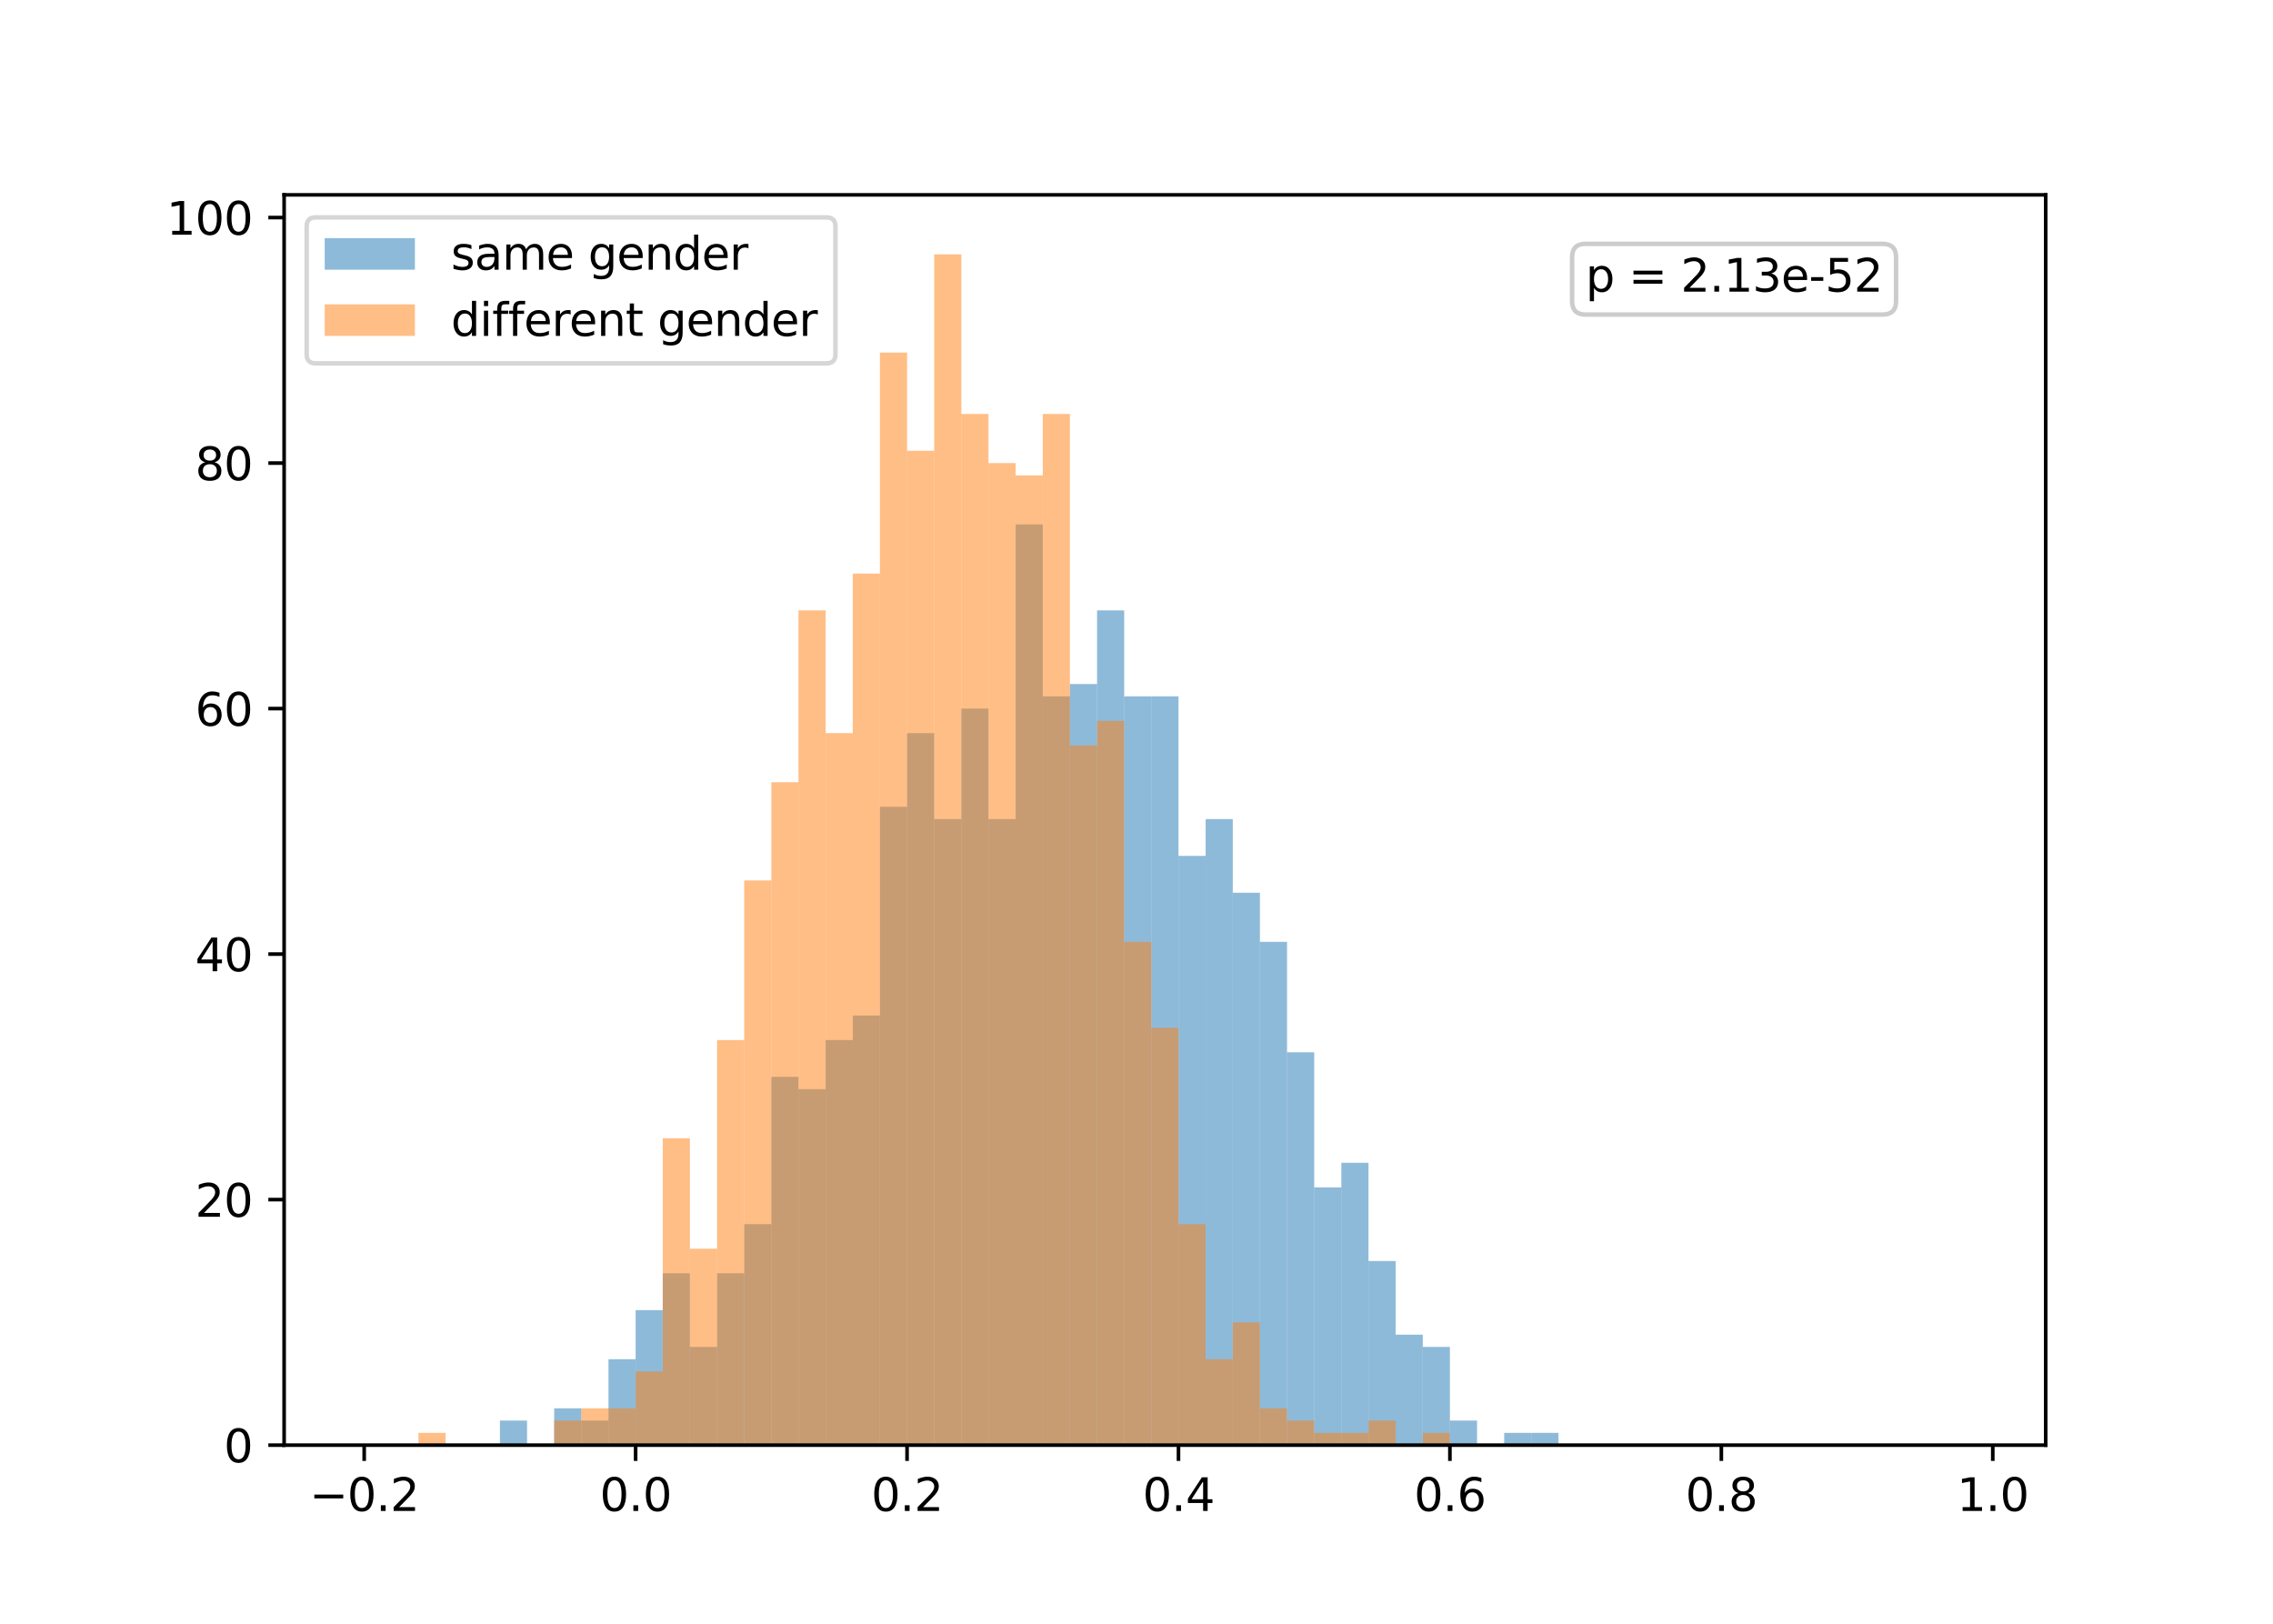 <?xml version="1.0" encoding="utf-8" standalone="no"?>
<!DOCTYPE svg PUBLIC "-//W3C//DTD SVG 1.1//EN"
  "http://www.w3.org/Graphics/SVG/1.1/DTD/svg11.dtd">
<svg xmlns:xlink="http://www.w3.org/1999/xlink" width="504pt" height="360pt" viewBox="0 0 504 360" xmlns="http://www.w3.org/2000/svg" version="1.1">
 <defs>
  <style type="text/css">*{stroke-linejoin: round; stroke-linecap: butt}</style>
 </defs>
 <g id="figure_1">
  <g id="patch_1">
   <path d="M 0 360 
L 504 360 
L 504 0 
L 0 0 
z
" style="fill: #ffffff"/>
  </g>
  <g id="axes_1">
   <g id="patch_2">
    <path d="M 63 320.4 
L 453.6 320.4 
L 453.6 43.2 
L 63 43.2 
z
" style="fill: #ffffff"/>
   </g>
   <g id="patch_3">
    <path d="M 80.755 320.4 
L 86.773 320.4 
L 86.773 320.4 
L 80.755 320.4 
z
" clip-path="url(#pfc81285a56)" style="fill: #1f77b4; opacity: 0.5"/>
   </g>
   <g id="patch_4">
    <path d="M 86.773 320.4 
L 92.792 320.4 
L 92.792 320.4 
L 86.773 320.4 
z
" clip-path="url(#pfc81285a56)" style="fill: #1f77b4; opacity: 0.5"/>
   </g>
   <g id="patch_5">
    <path d="M 92.792 320.4 
L 98.81 320.4 
L 98.81 320.4 
L 92.792 320.4 
z
" clip-path="url(#pfc81285a56)" style="fill: #1f77b4; opacity: 0.5"/>
   </g>
   <g id="patch_6">
    <path d="M 98.81 320.4 
L 104.829 320.4 
L 104.829 320.4 
L 98.81 320.4 
z
" clip-path="url(#pfc81285a56)" style="fill: #1f77b4; opacity: 0.5"/>
   </g>
   <g id="patch_7">
    <path d="M 104.829 320.4 
L 110.847 320.4 
L 110.847 320.4 
L 104.829 320.4 
z
" clip-path="url(#pfc81285a56)" style="fill: #1f77b4; opacity: 0.5"/>
   </g>
   <g id="patch_8">
    <path d="M 110.847 320.4 
L 116.865 320.4 
L 116.865 314.957 
L 110.847 314.957 
z
" clip-path="url(#pfc81285a56)" style="fill: #1f77b4; opacity: 0.5"/>
   </g>
   <g id="patch_9">
    <path d="M 116.865 320.4 
L 122.884 320.4 
L 122.884 320.4 
L 116.865 320.4 
z
" clip-path="url(#pfc81285a56)" style="fill: #1f77b4; opacity: 0.5"/>
   </g>
   <g id="patch_10">
    <path d="M 122.884 320.4 
L 128.902 320.4 
L 128.902 312.235 
L 122.884 312.235 
z
" clip-path="url(#pfc81285a56)" style="fill: #1f77b4; opacity: 0.5"/>
   </g>
   <g id="patch_11">
    <path d="M 128.902 320.4 
L 134.921 320.4 
L 134.921 314.957 
L 128.902 314.957 
z
" clip-path="url(#pfc81285a56)" style="fill: #1f77b4; opacity: 0.5"/>
   </g>
   <g id="patch_12">
    <path d="M 134.921 320.4 
L 140.939 320.4 
L 140.939 301.348 
L 134.921 301.348 
z
" clip-path="url(#pfc81285a56)" style="fill: #1f77b4; opacity: 0.5"/>
   </g>
   <g id="patch_13">
    <path d="M 140.939 320.4 
L 146.958 320.4 
L 146.958 290.462 
L 140.939 290.462 
z
" clip-path="url(#pfc81285a56)" style="fill: #1f77b4; opacity: 0.5"/>
   </g>
   <g id="patch_14">
    <path d="M 146.958 320.4 
L 152.976 320.4 
L 152.976 282.297 
L 146.958 282.297 
z
" clip-path="url(#pfc81285a56)" style="fill: #1f77b4; opacity: 0.5"/>
   </g>
   <g id="patch_15">
    <path d="M 152.976 320.4 
L 158.995 320.4 
L 158.995 298.627 
L 152.976 298.627 
z
" clip-path="url(#pfc81285a56)" style="fill: #1f77b4; opacity: 0.5"/>
   </g>
   <g id="patch_16">
    <path d="M 158.995 320.4 
L 165.013 320.4 
L 165.013 282.297 
L 158.995 282.297 
z
" clip-path="url(#pfc81285a56)" style="fill: #1f77b4; opacity: 0.5"/>
   </g>
   <g id="patch_17">
    <path d="M 165.013 320.4 
L 171.032 320.4 
L 171.032 271.41 
L 165.013 271.41 
z
" clip-path="url(#pfc81285a56)" style="fill: #1f77b4; opacity: 0.5"/>
   </g>
   <g id="patch_18">
    <path d="M 171.032 320.4 
L 177.05 320.4 
L 177.05 238.751 
L 171.032 238.751 
z
" clip-path="url(#pfc81285a56)" style="fill: #1f77b4; opacity: 0.5"/>
   </g>
   <g id="patch_19">
    <path d="M 177.05 320.4 
L 183.069 320.4 
L 183.069 241.472 
L 177.05 241.472 
z
" clip-path="url(#pfc81285a56)" style="fill: #1f77b4; opacity: 0.5"/>
   </g>
   <g id="patch_20">
    <path d="M 183.069 320.4 
L 189.087 320.4 
L 189.087 230.586 
L 183.069 230.586 
z
" clip-path="url(#pfc81285a56)" style="fill: #1f77b4; opacity: 0.5"/>
   </g>
   <g id="patch_21">
    <path d="M 189.087 320.4 
L 195.106 320.4 
L 195.106 225.142 
L 189.087 225.142 
z
" clip-path="url(#pfc81285a56)" style="fill: #1f77b4; opacity: 0.5"/>
   </g>
   <g id="patch_22">
    <path d="M 195.106 320.4 
L 201.124 320.4 
L 201.124 178.874 
L 195.106 178.874 
z
" clip-path="url(#pfc81285a56)" style="fill: #1f77b4; opacity: 0.5"/>
   </g>
   <g id="patch_23">
    <path d="M 201.124 320.4 
L 207.143 320.4 
L 207.143 162.544 
L 201.124 162.544 
z
" clip-path="url(#pfc81285a56)" style="fill: #1f77b4; opacity: 0.5"/>
   </g>
   <g id="patch_24">
    <path d="M 207.143 320.4 
L 213.161 320.4 
L 213.161 181.596 
L 207.143 181.596 
z
" clip-path="url(#pfc81285a56)" style="fill: #1f77b4; opacity: 0.5"/>
   </g>
   <g id="patch_25">
    <path d="M 213.161 320.4 
L 219.18 320.4 
L 219.18 157.101 
L 213.161 157.101 
z
" clip-path="url(#pfc81285a56)" style="fill: #1f77b4; opacity: 0.5"/>
   </g>
   <g id="patch_26">
    <path d="M 219.18 320.4 
L 225.198 320.4 
L 225.198 181.596 
L 219.18 181.596 
z
" clip-path="url(#pfc81285a56)" style="fill: #1f77b4; opacity: 0.5"/>
   </g>
   <g id="patch_27">
    <path d="M 225.198 320.4 
L 231.217 320.4 
L 231.217 116.276 
L 225.198 116.276 
z
" clip-path="url(#pfc81285a56)" style="fill: #1f77b4; opacity: 0.5"/>
   </g>
   <g id="patch_28">
    <path d="M 231.217 320.4 
L 237.235 320.4 
L 237.235 154.379 
L 231.217 154.379 
z
" clip-path="url(#pfc81285a56)" style="fill: #1f77b4; opacity: 0.5"/>
   </g>
   <g id="patch_29">
    <path d="M 237.235 320.4 
L 243.254 320.4 
L 243.254 151.658 
L 237.235 151.658 
z
" clip-path="url(#pfc81285a56)" style="fill: #1f77b4; opacity: 0.5"/>
   </g>
   <g id="patch_30">
    <path d="M 243.254 320.4 
L 249.272 320.4 
L 249.272 135.328 
L 243.254 135.328 
z
" clip-path="url(#pfc81285a56)" style="fill: #1f77b4; opacity: 0.5"/>
   </g>
   <g id="patch_31">
    <path d="M 249.272 320.4 
L 255.291 320.4 
L 255.291 154.379 
L 249.272 154.379 
z
" clip-path="url(#pfc81285a56)" style="fill: #1f77b4; opacity: 0.5"/>
   </g>
   <g id="patch_32">
    <path d="M 255.291 320.4 
L 261.309 320.4 
L 261.309 154.379 
L 255.291 154.379 
z
" clip-path="url(#pfc81285a56)" style="fill: #1f77b4; opacity: 0.5"/>
   </g>
   <g id="patch_33">
    <path d="M 261.309 320.4 
L 267.328 320.4 
L 267.328 189.761 
L 261.309 189.761 
z
" clip-path="url(#pfc81285a56)" style="fill: #1f77b4; opacity: 0.5"/>
   </g>
   <g id="patch_34">
    <path d="M 267.328 320.4 
L 273.346 320.4 
L 273.346 181.596 
L 267.328 181.596 
z
" clip-path="url(#pfc81285a56)" style="fill: #1f77b4; opacity: 0.5"/>
   </g>
   <g id="patch_35">
    <path d="M 273.346 320.4 
L 279.365 320.4 
L 279.365 197.926 
L 273.346 197.926 
z
" clip-path="url(#pfc81285a56)" style="fill: #1f77b4; opacity: 0.5"/>
   </g>
   <g id="patch_36">
    <path d="M 279.365 320.4 
L 285.383 320.4 
L 285.383 208.812 
L 279.365 208.812 
z
" clip-path="url(#pfc81285a56)" style="fill: #1f77b4; opacity: 0.5"/>
   </g>
   <g id="patch_37">
    <path d="M 285.383 320.4 
L 291.402 320.4 
L 291.402 233.307 
L 285.383 233.307 
z
" clip-path="url(#pfc81285a56)" style="fill: #1f77b4; opacity: 0.5"/>
   </g>
   <g id="patch_38">
    <path d="M 291.402 320.4 
L 297.42 320.4 
L 297.42 263.245 
L 291.402 263.245 
z
" clip-path="url(#pfc81285a56)" style="fill: #1f77b4; opacity: 0.5"/>
   </g>
   <g id="patch_39">
    <path d="M 297.42 320.4 
L 303.439 320.4 
L 303.439 257.802 
L 297.42 257.802 
z
" clip-path="url(#pfc81285a56)" style="fill: #1f77b4; opacity: 0.5"/>
   </g>
   <g id="patch_40">
    <path d="M 303.439 320.4 
L 309.457 320.4 
L 309.457 279.575 
L 303.439 279.575 
z
" clip-path="url(#pfc81285a56)" style="fill: #1f77b4; opacity: 0.5"/>
   </g>
   <g id="patch_41">
    <path d="M 309.457 320.4 
L 315.476 320.4 
L 315.476 295.905 
L 309.457 295.905 
z
" clip-path="url(#pfc81285a56)" style="fill: #1f77b4; opacity: 0.5"/>
   </g>
   <g id="patch_42">
    <path d="M 315.476 320.4 
L 321.494 320.4 
L 321.494 298.627 
L 315.476 298.627 
z
" clip-path="url(#pfc81285a56)" style="fill: #1f77b4; opacity: 0.5"/>
   </g>
   <g id="patch_43">
    <path d="M 321.494 320.4 
L 327.513 320.4 
L 327.513 314.957 
L 321.494 314.957 
z
" clip-path="url(#pfc81285a56)" style="fill: #1f77b4; opacity: 0.5"/>
   </g>
   <g id="patch_44">
    <path d="M 327.513 320.4 
L 333.531 320.4 
L 333.531 320.4 
L 327.513 320.4 
z
" clip-path="url(#pfc81285a56)" style="fill: #1f77b4; opacity: 0.5"/>
   </g>
   <g id="patch_45">
    <path d="M 333.531 320.4 
L 339.55 320.4 
L 339.55 317.678 
L 333.531 317.678 
z
" clip-path="url(#pfc81285a56)" style="fill: #1f77b4; opacity: 0.5"/>
   </g>
   <g id="patch_46">
    <path d="M 339.55 320.4 
L 345.568 320.4 
L 345.568 317.678 
L 339.55 317.678 
z
" clip-path="url(#pfc81285a56)" style="fill: #1f77b4; opacity: 0.5"/>
   </g>
   <g id="patch_47">
    <path d="M 345.568 320.4 
L 351.587 320.4 
L 351.587 320.4 
L 345.568 320.4 
z
" clip-path="url(#pfc81285a56)" style="fill: #1f77b4; opacity: 0.5"/>
   </g>
   <g id="patch_48">
    <path d="M 351.587 320.4 
L 357.605 320.4 
L 357.605 320.4 
L 351.587 320.4 
z
" clip-path="url(#pfc81285a56)" style="fill: #1f77b4; opacity: 0.5"/>
   </g>
   <g id="patch_49">
    <path d="M 357.605 320.4 
L 363.624 320.4 
L 363.624 320.4 
L 357.605 320.4 
z
" clip-path="url(#pfc81285a56)" style="fill: #1f77b4; opacity: 0.5"/>
   </g>
   <g id="patch_50">
    <path d="M 363.624 320.4 
L 369.642 320.4 
L 369.642 320.4 
L 363.624 320.4 
z
" clip-path="url(#pfc81285a56)" style="fill: #1f77b4; opacity: 0.5"/>
   </g>
   <g id="patch_51">
    <path d="M 369.642 320.4 
L 375.661 320.4 
L 375.661 320.4 
L 369.642 320.4 
z
" clip-path="url(#pfc81285a56)" style="fill: #1f77b4; opacity: 0.5"/>
   </g>
   <g id="patch_52">
    <path d="M 375.661 320.4 
L 381.679 320.4 
L 381.679 320.4 
L 375.661 320.4 
z
" clip-path="url(#pfc81285a56)" style="fill: #1f77b4; opacity: 0.5"/>
   </g>
   <g id="patch_53">
    <path d="M 381.679 320.4 
L 387.698 320.4 
L 387.698 320.4 
L 381.679 320.4 
z
" clip-path="url(#pfc81285a56)" style="fill: #1f77b4; opacity: 0.5"/>
   </g>
   <g id="patch_54">
    <path d="M 387.698 320.4 
L 393.716 320.4 
L 393.716 320.4 
L 387.698 320.4 
z
" clip-path="url(#pfc81285a56)" style="fill: #1f77b4; opacity: 0.5"/>
   </g>
   <g id="patch_55">
    <path d="M 393.716 320.4 
L 399.735 320.4 
L 399.735 320.4 
L 393.716 320.4 
z
" clip-path="url(#pfc81285a56)" style="fill: #1f77b4; opacity: 0.5"/>
   </g>
   <g id="patch_56">
    <path d="M 399.735 320.4 
L 405.753 320.4 
L 405.753 320.4 
L 399.735 320.4 
z
" clip-path="url(#pfc81285a56)" style="fill: #1f77b4; opacity: 0.5"/>
   </g>
   <g id="patch_57">
    <path d="M 405.753 320.4 
L 411.771 320.4 
L 411.771 320.4 
L 405.753 320.4 
z
" clip-path="url(#pfc81285a56)" style="fill: #1f77b4; opacity: 0.5"/>
   </g>
   <g id="patch_58">
    <path d="M 411.771 320.4 
L 417.79 320.4 
L 417.79 320.4 
L 411.771 320.4 
z
" clip-path="url(#pfc81285a56)" style="fill: #1f77b4; opacity: 0.5"/>
   </g>
   <g id="patch_59">
    <path d="M 417.79 320.4 
L 423.808 320.4 
L 423.808 320.4 
L 417.79 320.4 
z
" clip-path="url(#pfc81285a56)" style="fill: #1f77b4; opacity: 0.5"/>
   </g>
   <g id="patch_60">
    <path d="M 423.808 320.4 
L 429.827 320.4 
L 429.827 320.4 
L 423.808 320.4 
z
" clip-path="url(#pfc81285a56)" style="fill: #1f77b4; opacity: 0.5"/>
   </g>
   <g id="patch_61">
    <path d="M 429.827 320.4 
L 435.845 320.4 
L 435.845 320.4 
L 429.827 320.4 
z
" clip-path="url(#pfc81285a56)" style="fill: #1f77b4; opacity: 0.5"/>
   </g>
   <g id="patch_62">
    <path d="M 80.755 320.4 
L 86.773 320.4 
L 86.773 320.4 
L 80.755 320.4 
z
" clip-path="url(#pfc81285a56)" style="fill: #ff7f0e; opacity: 0.5"/>
   </g>
   <g id="patch_63">
    <path d="M 86.773 320.4 
L 92.792 320.4 
L 92.792 320.4 
L 86.773 320.4 
z
" clip-path="url(#pfc81285a56)" style="fill: #ff7f0e; opacity: 0.5"/>
   </g>
   <g id="patch_64">
    <path d="M 92.792 320.4 
L 98.81 320.4 
L 98.81 317.678 
L 92.792 317.678 
z
" clip-path="url(#pfc81285a56)" style="fill: #ff7f0e; opacity: 0.5"/>
   </g>
   <g id="patch_65">
    <path d="M 98.81 320.4 
L 104.829 320.4 
L 104.829 320.4 
L 98.81 320.4 
z
" clip-path="url(#pfc81285a56)" style="fill: #ff7f0e; opacity: 0.5"/>
   </g>
   <g id="patch_66">
    <path d="M 104.829 320.4 
L 110.847 320.4 
L 110.847 320.4 
L 104.829 320.4 
z
" clip-path="url(#pfc81285a56)" style="fill: #ff7f0e; opacity: 0.5"/>
   </g>
   <g id="patch_67">
    <path d="M 110.847 320.4 
L 116.865 320.4 
L 116.865 320.4 
L 110.847 320.4 
z
" clip-path="url(#pfc81285a56)" style="fill: #ff7f0e; opacity: 0.5"/>
   </g>
   <g id="patch_68">
    <path d="M 116.865 320.4 
L 122.884 320.4 
L 122.884 320.4 
L 116.865 320.4 
z
" clip-path="url(#pfc81285a56)" style="fill: #ff7f0e; opacity: 0.5"/>
   </g>
   <g id="patch_69">
    <path d="M 122.884 320.4 
L 128.902 320.4 
L 128.902 314.957 
L 122.884 314.957 
z
" clip-path="url(#pfc81285a56)" style="fill: #ff7f0e; opacity: 0.5"/>
   </g>
   <g id="patch_70">
    <path d="M 128.902 320.4 
L 134.921 320.4 
L 134.921 312.235 
L 128.902 312.235 
z
" clip-path="url(#pfc81285a56)" style="fill: #ff7f0e; opacity: 0.5"/>
   </g>
   <g id="patch_71">
    <path d="M 134.921 320.4 
L 140.939 320.4 
L 140.939 312.235 
L 134.921 312.235 
z
" clip-path="url(#pfc81285a56)" style="fill: #ff7f0e; opacity: 0.5"/>
   </g>
   <g id="patch_72">
    <path d="M 140.939 320.4 
L 146.958 320.4 
L 146.958 304.07 
L 140.939 304.07 
z
" clip-path="url(#pfc81285a56)" style="fill: #ff7f0e; opacity: 0.5"/>
   </g>
   <g id="patch_73">
    <path d="M 146.958 320.4 
L 152.976 320.4 
L 152.976 252.359 
L 146.958 252.359 
z
" clip-path="url(#pfc81285a56)" style="fill: #ff7f0e; opacity: 0.5"/>
   </g>
   <g id="patch_74">
    <path d="M 152.976 320.4 
L 158.995 320.4 
L 158.995 276.854 
L 152.976 276.854 
z
" clip-path="url(#pfc81285a56)" style="fill: #ff7f0e; opacity: 0.5"/>
   </g>
   <g id="patch_75">
    <path d="M 158.995 320.4 
L 165.013 320.4 
L 165.013 230.586 
L 158.995 230.586 
z
" clip-path="url(#pfc81285a56)" style="fill: #ff7f0e; opacity: 0.5"/>
   </g>
   <g id="patch_76">
    <path d="M 165.013 320.4 
L 171.032 320.4 
L 171.032 195.204 
L 165.013 195.204 
z
" clip-path="url(#pfc81285a56)" style="fill: #ff7f0e; opacity: 0.5"/>
   </g>
   <g id="patch_77">
    <path d="M 171.032 320.4 
L 177.05 320.4 
L 177.05 173.431 
L 171.032 173.431 
z
" clip-path="url(#pfc81285a56)" style="fill: #ff7f0e; opacity: 0.5"/>
   </g>
   <g id="patch_78">
    <path d="M 177.05 320.4 
L 183.069 320.4 
L 183.069 135.328 
L 177.05 135.328 
z
" clip-path="url(#pfc81285a56)" style="fill: #ff7f0e; opacity: 0.5"/>
   </g>
   <g id="patch_79">
    <path d="M 183.069 320.4 
L 189.087 320.4 
L 189.087 162.544 
L 183.069 162.544 
z
" clip-path="url(#pfc81285a56)" style="fill: #ff7f0e; opacity: 0.5"/>
   </g>
   <g id="patch_80">
    <path d="M 189.087 320.4 
L 195.106 320.4 
L 195.106 127.163 
L 189.087 127.163 
z
" clip-path="url(#pfc81285a56)" style="fill: #ff7f0e; opacity: 0.5"/>
   </g>
   <g id="patch_81">
    <path d="M 195.106 320.4 
L 201.124 320.4 
L 201.124 78.173 
L 195.106 78.173 
z
" clip-path="url(#pfc81285a56)" style="fill: #ff7f0e; opacity: 0.5"/>
   </g>
   <g id="patch_82">
    <path d="M 201.124 320.4 
L 207.143 320.4 
L 207.143 99.946 
L 201.124 99.946 
z
" clip-path="url(#pfc81285a56)" style="fill: #ff7f0e; opacity: 0.5"/>
   </g>
   <g id="patch_83">
    <path d="M 207.143 320.4 
L 213.161 320.4 
L 213.161 56.4 
L 207.143 56.4 
z
" clip-path="url(#pfc81285a56)" style="fill: #ff7f0e; opacity: 0.5"/>
   </g>
   <g id="patch_84">
    <path d="M 213.161 320.4 
L 219.18 320.4 
L 219.18 91.781 
L 213.161 91.781 
z
" clip-path="url(#pfc81285a56)" style="fill: #ff7f0e; opacity: 0.5"/>
   </g>
   <g id="patch_85">
    <path d="M 219.18 320.4 
L 225.198 320.4 
L 225.198 102.668 
L 219.18 102.668 
z
" clip-path="url(#pfc81285a56)" style="fill: #ff7f0e; opacity: 0.5"/>
   </g>
   <g id="patch_86">
    <path d="M 225.198 320.4 
L 231.217 320.4 
L 231.217 105.39 
L 225.198 105.39 
z
" clip-path="url(#pfc81285a56)" style="fill: #ff7f0e; opacity: 0.5"/>
   </g>
   <g id="patch_87">
    <path d="M 231.217 320.4 
L 237.235 320.4 
L 237.235 91.781 
L 231.217 91.781 
z
" clip-path="url(#pfc81285a56)" style="fill: #ff7f0e; opacity: 0.5"/>
   </g>
   <g id="patch_88">
    <path d="M 237.235 320.4 
L 243.254 320.4 
L 243.254 165.266 
L 237.235 165.266 
z
" clip-path="url(#pfc81285a56)" style="fill: #ff7f0e; opacity: 0.5"/>
   </g>
   <g id="patch_89">
    <path d="M 243.254 320.4 
L 249.272 320.4 
L 249.272 159.823 
L 243.254 159.823 
z
" clip-path="url(#pfc81285a56)" style="fill: #ff7f0e; opacity: 0.5"/>
   </g>
   <g id="patch_90">
    <path d="M 249.272 320.4 
L 255.291 320.4 
L 255.291 208.812 
L 249.272 208.812 
z
" clip-path="url(#pfc81285a56)" style="fill: #ff7f0e; opacity: 0.5"/>
   </g>
   <g id="patch_91">
    <path d="M 255.291 320.4 
L 261.309 320.4 
L 261.309 227.864 
L 255.291 227.864 
z
" clip-path="url(#pfc81285a56)" style="fill: #ff7f0e; opacity: 0.5"/>
   </g>
   <g id="patch_92">
    <path d="M 261.309 320.4 
L 267.328 320.4 
L 267.328 271.41 
L 261.309 271.41 
z
" clip-path="url(#pfc81285a56)" style="fill: #ff7f0e; opacity: 0.5"/>
   </g>
   <g id="patch_93">
    <path d="M 267.328 320.4 
L 273.346 320.4 
L 273.346 301.348 
L 267.328 301.348 
z
" clip-path="url(#pfc81285a56)" style="fill: #ff7f0e; opacity: 0.5"/>
   </g>
   <g id="patch_94">
    <path d="M 273.346 320.4 
L 279.365 320.4 
L 279.365 293.184 
L 273.346 293.184 
z
" clip-path="url(#pfc81285a56)" style="fill: #ff7f0e; opacity: 0.5"/>
   </g>
   <g id="patch_95">
    <path d="M 279.365 320.4 
L 285.383 320.4 
L 285.383 312.235 
L 279.365 312.235 
z
" clip-path="url(#pfc81285a56)" style="fill: #ff7f0e; opacity: 0.5"/>
   </g>
   <g id="patch_96">
    <path d="M 285.383 320.4 
L 291.402 320.4 
L 291.402 314.957 
L 285.383 314.957 
z
" clip-path="url(#pfc81285a56)" style="fill: #ff7f0e; opacity: 0.5"/>
   </g>
   <g id="patch_97">
    <path d="M 291.402 320.4 
L 297.42 320.4 
L 297.42 317.678 
L 291.402 317.678 
z
" clip-path="url(#pfc81285a56)" style="fill: #ff7f0e; opacity: 0.5"/>
   </g>
   <g id="patch_98">
    <path d="M 297.42 320.4 
L 303.439 320.4 
L 303.439 317.678 
L 297.42 317.678 
z
" clip-path="url(#pfc81285a56)" style="fill: #ff7f0e; opacity: 0.5"/>
   </g>
   <g id="patch_99">
    <path d="M 303.439 320.4 
L 309.457 320.4 
L 309.457 314.957 
L 303.439 314.957 
z
" clip-path="url(#pfc81285a56)" style="fill: #ff7f0e; opacity: 0.5"/>
   </g>
   <g id="patch_100">
    <path d="M 309.457 320.4 
L 315.476 320.4 
L 315.476 320.4 
L 309.457 320.4 
z
" clip-path="url(#pfc81285a56)" style="fill: #ff7f0e; opacity: 0.5"/>
   </g>
   <g id="patch_101">
    <path d="M 315.476 320.4 
L 321.494 320.4 
L 321.494 317.678 
L 315.476 317.678 
z
" clip-path="url(#pfc81285a56)" style="fill: #ff7f0e; opacity: 0.5"/>
   </g>
   <g id="patch_102">
    <path d="M 321.494 320.4 
L 327.513 320.4 
L 327.513 320.4 
L 321.494 320.4 
z
" clip-path="url(#pfc81285a56)" style="fill: #ff7f0e; opacity: 0.5"/>
   </g>
   <g id="patch_103">
    <path d="M 327.513 320.4 
L 333.531 320.4 
L 333.531 320.4 
L 327.513 320.4 
z
" clip-path="url(#pfc81285a56)" style="fill: #ff7f0e; opacity: 0.5"/>
   </g>
   <g id="patch_104">
    <path d="M 333.531 320.4 
L 339.55 320.4 
L 339.55 320.4 
L 333.531 320.4 
z
" clip-path="url(#pfc81285a56)" style="fill: #ff7f0e; opacity: 0.5"/>
   </g>
   <g id="patch_105">
    <path d="M 339.55 320.4 
L 345.568 320.4 
L 345.568 320.4 
L 339.55 320.4 
z
" clip-path="url(#pfc81285a56)" style="fill: #ff7f0e; opacity: 0.5"/>
   </g>
   <g id="patch_106">
    <path d="M 345.568 320.4 
L 351.587 320.4 
L 351.587 320.4 
L 345.568 320.4 
z
" clip-path="url(#pfc81285a56)" style="fill: #ff7f0e; opacity: 0.5"/>
   </g>
   <g id="patch_107">
    <path d="M 351.587 320.4 
L 357.605 320.4 
L 357.605 320.4 
L 351.587 320.4 
z
" clip-path="url(#pfc81285a56)" style="fill: #ff7f0e; opacity: 0.5"/>
   </g>
   <g id="patch_108">
    <path d="M 357.605 320.4 
L 363.624 320.4 
L 363.624 320.4 
L 357.605 320.4 
z
" clip-path="url(#pfc81285a56)" style="fill: #ff7f0e; opacity: 0.5"/>
   </g>
   <g id="patch_109">
    <path d="M 363.624 320.4 
L 369.642 320.4 
L 369.642 320.4 
L 363.624 320.4 
z
" clip-path="url(#pfc81285a56)" style="fill: #ff7f0e; opacity: 0.5"/>
   </g>
   <g id="patch_110">
    <path d="M 369.642 320.4 
L 375.661 320.4 
L 375.661 320.4 
L 369.642 320.4 
z
" clip-path="url(#pfc81285a56)" style="fill: #ff7f0e; opacity: 0.5"/>
   </g>
   <g id="patch_111">
    <path d="M 375.661 320.4 
L 381.679 320.4 
L 381.679 320.4 
L 375.661 320.4 
z
" clip-path="url(#pfc81285a56)" style="fill: #ff7f0e; opacity: 0.5"/>
   </g>
   <g id="patch_112">
    <path d="M 381.679 320.4 
L 387.698 320.4 
L 387.698 320.4 
L 381.679 320.4 
z
" clip-path="url(#pfc81285a56)" style="fill: #ff7f0e; opacity: 0.5"/>
   </g>
   <g id="patch_113">
    <path d="M 387.698 320.4 
L 393.716 320.4 
L 393.716 320.4 
L 387.698 320.4 
z
" clip-path="url(#pfc81285a56)" style="fill: #ff7f0e; opacity: 0.5"/>
   </g>
   <g id="patch_114">
    <path d="M 393.716 320.4 
L 399.735 320.4 
L 399.735 320.4 
L 393.716 320.4 
z
" clip-path="url(#pfc81285a56)" style="fill: #ff7f0e; opacity: 0.5"/>
   </g>
   <g id="patch_115">
    <path d="M 399.735 320.4 
L 405.753 320.4 
L 405.753 320.4 
L 399.735 320.4 
z
" clip-path="url(#pfc81285a56)" style="fill: #ff7f0e; opacity: 0.5"/>
   </g>
   <g id="patch_116">
    <path d="M 405.753 320.4 
L 411.771 320.4 
L 411.771 320.4 
L 405.753 320.4 
z
" clip-path="url(#pfc81285a56)" style="fill: #ff7f0e; opacity: 0.5"/>
   </g>
   <g id="patch_117">
    <path d="M 411.771 320.4 
L 417.79 320.4 
L 417.79 320.4 
L 411.771 320.4 
z
" clip-path="url(#pfc81285a56)" style="fill: #ff7f0e; opacity: 0.5"/>
   </g>
   <g id="patch_118">
    <path d="M 417.79 320.4 
L 423.808 320.4 
L 423.808 320.4 
L 417.79 320.4 
z
" clip-path="url(#pfc81285a56)" style="fill: #ff7f0e; opacity: 0.5"/>
   </g>
   <g id="patch_119">
    <path d="M 423.808 320.4 
L 429.827 320.4 
L 429.827 320.4 
L 423.808 320.4 
z
" clip-path="url(#pfc81285a56)" style="fill: #ff7f0e; opacity: 0.5"/>
   </g>
   <g id="patch_120">
    <path d="M 429.827 320.4 
L 435.845 320.4 
L 435.845 320.4 
L 429.827 320.4 
z
" clip-path="url(#pfc81285a56)" style="fill: #ff7f0e; opacity: 0.5"/>
   </g>
   <g id="matplotlib.axis_1">
    <g id="xtick_1">
     <g id="line2d_1">
      <defs>
       <path id="m643ecf57d9" d="M 0 0 
L 0 3.5 
" style="stroke: #000000; stroke-width: 0.8"/>
      </defs>
      <g>
       <use xlink:href="#m643ecf57d9" x="80.755" y="320.4" style="stroke: #000000; stroke-width: 0.8"/>
      </g>
     </g>
     <g id="text_1">
      <!-- −0.2 -->
      <g transform="translate(68.613 334.998) scale(0.1 -0.1)">
       <defs>
        <path id="DejaVuSans-2212" d="M 678 2272 
L 4684 2272 
L 4684 1741 
L 678 1741 
L 678 2272 
z
" transform="scale(0.016)"/>
        <path id="DejaVuSans-30" d="M 2034 4250 
Q 1547 4250 1301 3770 
Q 1056 3291 1056 2328 
Q 1056 1369 1301 889 
Q 1547 409 2034 409 
Q 2525 409 2770 889 
Q 3016 1369 3016 2328 
Q 3016 3291 2770 3770 
Q 2525 4250 2034 4250 
z
M 2034 4750 
Q 2819 4750 3233 4129 
Q 3647 3509 3647 2328 
Q 3647 1150 3233 529 
Q 2819 -91 2034 -91 
Q 1250 -91 836 529 
Q 422 1150 422 2328 
Q 422 3509 836 4129 
Q 1250 4750 2034 4750 
z
" transform="scale(0.016)"/>
        <path id="DejaVuSans-2e" d="M 684 794 
L 1344 794 
L 1344 0 
L 684 0 
L 684 794 
z
" transform="scale(0.016)"/>
        <path id="DejaVuSans-32" d="M 1228 531 
L 3431 531 
L 3431 0 
L 469 0 
L 469 531 
Q 828 903 1448 1529 
Q 2069 2156 2228 2338 
Q 2531 2678 2651 2914 
Q 2772 3150 2772 3378 
Q 2772 3750 2511 3984 
Q 2250 4219 1831 4219 
Q 1534 4219 1204 4116 
Q 875 4013 500 3803 
L 500 4441 
Q 881 4594 1212 4672 
Q 1544 4750 1819 4750 
Q 2544 4750 2975 4387 
Q 3406 4025 3406 3419 
Q 3406 3131 3298 2873 
Q 3191 2616 2906 2266 
Q 2828 2175 2409 1742 
Q 1991 1309 1228 531 
z
" transform="scale(0.016)"/>
       </defs>
       <use xlink:href="#DejaVuSans-2212"/>
       <use xlink:href="#DejaVuSans-30" x="83.789"/>
       <use xlink:href="#DejaVuSans-2e" x="147.412"/>
       <use xlink:href="#DejaVuSans-32" x="179.199"/>
      </g>
     </g>
    </g>
    <g id="xtick_2">
     <g id="line2d_2">
      <g>
       <use xlink:href="#m643ecf57d9" x="140.939" y="320.4" style="stroke: #000000; stroke-width: 0.8"/>
      </g>
     </g>
     <g id="text_2">
      <!-- 0.0 -->
      <g transform="translate(132.988 334.998) scale(0.1 -0.1)">
       <use xlink:href="#DejaVuSans-30"/>
       <use xlink:href="#DejaVuSans-2e" x="63.623"/>
       <use xlink:href="#DejaVuSans-30" x="95.41"/>
      </g>
     </g>
    </g>
    <g id="xtick_3">
     <g id="line2d_3">
      <g>
       <use xlink:href="#m643ecf57d9" x="201.124" y="320.4" style="stroke: #000000; stroke-width: 0.8"/>
      </g>
     </g>
     <g id="text_3">
      <!-- 0.2 -->
      <g transform="translate(193.173 334.998) scale(0.1 -0.1)">
       <use xlink:href="#DejaVuSans-30"/>
       <use xlink:href="#DejaVuSans-2e" x="63.623"/>
       <use xlink:href="#DejaVuSans-32" x="95.41"/>
      </g>
     </g>
    </g>
    <g id="xtick_4">
     <g id="line2d_4">
      <g>
       <use xlink:href="#m643ecf57d9" x="261.309" y="320.4" style="stroke: #000000; stroke-width: 0.8"/>
      </g>
     </g>
     <g id="text_4">
      <!-- 0.4 -->
      <g transform="translate(253.358 334.998) scale(0.1 -0.1)">
       <defs>
        <path id="DejaVuSans-34" d="M 2419 4116 
L 825 1625 
L 2419 1625 
L 2419 4116 
z
M 2253 4666 
L 3047 4666 
L 3047 1625 
L 3713 1625 
L 3713 1100 
L 3047 1100 
L 3047 0 
L 2419 0 
L 2419 1100 
L 313 1100 
L 313 1709 
L 2253 4666 
z
" transform="scale(0.016)"/>
       </defs>
       <use xlink:href="#DejaVuSans-30"/>
       <use xlink:href="#DejaVuSans-2e" x="63.623"/>
       <use xlink:href="#DejaVuSans-34" x="95.41"/>
      </g>
     </g>
    </g>
    <g id="xtick_5">
     <g id="line2d_5">
      <g>
       <use xlink:href="#m643ecf57d9" x="321.494" y="320.4" style="stroke: #000000; stroke-width: 0.8"/>
      </g>
     </g>
     <g id="text_5">
      <!-- 0.6 -->
      <g transform="translate(313.543 334.998) scale(0.1 -0.1)">
       <defs>
        <path id="DejaVuSans-36" d="M 2113 2584 
Q 1688 2584 1439 2293 
Q 1191 2003 1191 1497 
Q 1191 994 1439 701 
Q 1688 409 2113 409 
Q 2538 409 2786 701 
Q 3034 994 3034 1497 
Q 3034 2003 2786 2293 
Q 2538 2584 2113 2584 
z
M 3366 4563 
L 3366 3988 
Q 3128 4100 2886 4159 
Q 2644 4219 2406 4219 
Q 1781 4219 1451 3797 
Q 1122 3375 1075 2522 
Q 1259 2794 1537 2939 
Q 1816 3084 2150 3084 
Q 2853 3084 3261 2657 
Q 3669 2231 3669 1497 
Q 3669 778 3244 343 
Q 2819 -91 2113 -91 
Q 1303 -91 875 529 
Q 447 1150 447 2328 
Q 447 3434 972 4092 
Q 1497 4750 2381 4750 
Q 2619 4750 2861 4703 
Q 3103 4656 3366 4563 
z
" transform="scale(0.016)"/>
       </defs>
       <use xlink:href="#DejaVuSans-30"/>
       <use xlink:href="#DejaVuSans-2e" x="63.623"/>
       <use xlink:href="#DejaVuSans-36" x="95.41"/>
      </g>
     </g>
    </g>
    <g id="xtick_6">
     <g id="line2d_6">
      <g>
       <use xlink:href="#m643ecf57d9" x="381.679" y="320.4" style="stroke: #000000; stroke-width: 0.8"/>
      </g>
     </g>
     <g id="text_6">
      <!-- 0.8 -->
      <g transform="translate(373.727 334.998) scale(0.1 -0.1)">
       <defs>
        <path id="DejaVuSans-38" d="M 2034 2216 
Q 1584 2216 1326 1975 
Q 1069 1734 1069 1313 
Q 1069 891 1326 650 
Q 1584 409 2034 409 
Q 2484 409 2743 651 
Q 3003 894 3003 1313 
Q 3003 1734 2745 1975 
Q 2488 2216 2034 2216 
z
M 1403 2484 
Q 997 2584 770 2862 
Q 544 3141 544 3541 
Q 544 4100 942 4425 
Q 1341 4750 2034 4750 
Q 2731 4750 3128 4425 
Q 3525 4100 3525 3541 
Q 3525 3141 3298 2862 
Q 3072 2584 2669 2484 
Q 3125 2378 3379 2068 
Q 3634 1759 3634 1313 
Q 3634 634 3220 271 
Q 2806 -91 2034 -91 
Q 1263 -91 848 271 
Q 434 634 434 1313 
Q 434 1759 690 2068 
Q 947 2378 1403 2484 
z
M 1172 3481 
Q 1172 3119 1398 2916 
Q 1625 2713 2034 2713 
Q 2441 2713 2670 2916 
Q 2900 3119 2900 3481 
Q 2900 3844 2670 4047 
Q 2441 4250 2034 4250 
Q 1625 4250 1398 4047 
Q 1172 3844 1172 3481 
z
" transform="scale(0.016)"/>
       </defs>
       <use xlink:href="#DejaVuSans-30"/>
       <use xlink:href="#DejaVuSans-2e" x="63.623"/>
       <use xlink:href="#DejaVuSans-38" x="95.41"/>
      </g>
     </g>
    </g>
    <g id="xtick_7">
     <g id="line2d_7">
      <g>
       <use xlink:href="#m643ecf57d9" x="441.864" y="320.4" style="stroke: #000000; stroke-width: 0.8"/>
      </g>
     </g>
     <g id="text_7">
      <!-- 1.0 -->
      <g transform="translate(433.912 334.998) scale(0.1 -0.1)">
       <defs>
        <path id="DejaVuSans-31" d="M 794 531 
L 1825 531 
L 1825 4091 
L 703 3866 
L 703 4441 
L 1819 4666 
L 2450 4666 
L 2450 531 
L 3481 531 
L 3481 0 
L 794 0 
L 794 531 
z
" transform="scale(0.016)"/>
       </defs>
       <use xlink:href="#DejaVuSans-31"/>
       <use xlink:href="#DejaVuSans-2e" x="63.623"/>
       <use xlink:href="#DejaVuSans-30" x="95.41"/>
      </g>
     </g>
    </g>
   </g>
   <g id="matplotlib.axis_2">
    <g id="ytick_1">
     <g id="line2d_8">
      <defs>
       <path id="m83629e9304" d="M 0 0 
L -3.5 0 
" style="stroke: #000000; stroke-width: 0.8"/>
      </defs>
      <g>
       <use xlink:href="#m83629e9304" x="63" y="320.4" style="stroke: #000000; stroke-width: 0.8"/>
      </g>
     </g>
     <g id="text_8">
      <!-- 0 -->
      <g transform="translate(49.638 324.199) scale(0.1 -0.1)">
       <use xlink:href="#DejaVuSans-30"/>
      </g>
     </g>
    </g>
    <g id="ytick_2">
     <g id="line2d_9">
      <g>
       <use xlink:href="#m83629e9304" x="63" y="265.967" style="stroke: #000000; stroke-width: 0.8"/>
      </g>
     </g>
     <g id="text_9">
      <!-- 20 -->
      <g transform="translate(43.275 269.766) scale(0.1 -0.1)">
       <use xlink:href="#DejaVuSans-32"/>
       <use xlink:href="#DejaVuSans-30" x="63.623"/>
      </g>
     </g>
    </g>
    <g id="ytick_3">
     <g id="line2d_10">
      <g>
       <use xlink:href="#m83629e9304" x="63" y="211.534" style="stroke: #000000; stroke-width: 0.8"/>
      </g>
     </g>
     <g id="text_10">
      <!-- 40 -->
      <g transform="translate(43.275 215.333) scale(0.1 -0.1)">
       <use xlink:href="#DejaVuSans-34"/>
       <use xlink:href="#DejaVuSans-30" x="63.623"/>
      </g>
     </g>
    </g>
    <g id="ytick_4">
     <g id="line2d_11">
      <g>
       <use xlink:href="#m83629e9304" x="63" y="157.101" style="stroke: #000000; stroke-width: 0.8"/>
      </g>
     </g>
     <g id="text_11">
      <!-- 60 -->
      <g transform="translate(43.275 160.9) scale(0.1 -0.1)">
       <use xlink:href="#DejaVuSans-36"/>
       <use xlink:href="#DejaVuSans-30" x="63.623"/>
      </g>
     </g>
    </g>
    <g id="ytick_5">
     <g id="line2d_12">
      <g>
       <use xlink:href="#m83629e9304" x="63" y="102.668" style="stroke: #000000; stroke-width: 0.8"/>
      </g>
     </g>
     <g id="text_12">
      <!-- 80 -->
      <g transform="translate(43.275 106.467) scale(0.1 -0.1)">
       <use xlink:href="#DejaVuSans-38"/>
       <use xlink:href="#DejaVuSans-30" x="63.623"/>
      </g>
     </g>
    </g>
    <g id="ytick_6">
     <g id="line2d_13">
      <g>
       <use xlink:href="#m83629e9304" x="63" y="48.235" style="stroke: #000000; stroke-width: 0.8"/>
      </g>
     </g>
     <g id="text_13">
      <!-- 100 -->
      <g transform="translate(36.913 52.034) scale(0.1 -0.1)">
       <use xlink:href="#DejaVuSans-31"/>
       <use xlink:href="#DejaVuSans-30" x="63.623"/>
       <use xlink:href="#DejaVuSans-30" x="127.246"/>
      </g>
     </g>
    </g>
   </g>
   <g id="patch_121">
    <path d="M 63 320.4 
L 63 43.2 
" style="fill: none; stroke: #000000; stroke-width: 0.8; stroke-linejoin: miter; stroke-linecap: square"/>
   </g>
   <g id="patch_122">
    <path d="M 453.6 320.4 
L 453.6 43.2 
" style="fill: none; stroke: #000000; stroke-width: 0.8; stroke-linejoin: miter; stroke-linecap: square"/>
   </g>
   <g id="patch_123">
    <path d="M 63 320.4 
L 453.6 320.4 
" style="fill: none; stroke: #000000; stroke-width: 0.8; stroke-linejoin: miter; stroke-linecap: square"/>
   </g>
   <g id="patch_124">
    <path d="M 63 43.2 
L 453.6 43.2 
" style="fill: none; stroke: #000000; stroke-width: 0.8; stroke-linejoin: miter; stroke-linecap: square"/>
   </g>
   <g id="text_14">
    <g id="patch_125">
     <path d="M 351.587 69.738 
L 417.423 69.738 
Q 420.423 69.738 420.423 66.738 
L 420.423 57.06 
Q 420.423 54.06 417.423 54.06 
L 351.587 54.06 
Q 348.587 54.06 348.587 57.06 
L 348.587 66.738 
Q 348.587 69.738 351.587 69.738 
z
" style="fill: #ffffff; opacity: 0.2; stroke: #000000; stroke-linejoin: miter"/>
    </g>
    <!-- p = 2.13e-52 -->
    <g transform="translate(351.587 64.658) scale(0.1 -0.1)">
     <defs>
      <path id="DejaVuSans-70" d="M 1159 525 
L 1159 -1331 
L 581 -1331 
L 581 3500 
L 1159 3500 
L 1159 2969 
Q 1341 3281 1617 3432 
Q 1894 3584 2278 3584 
Q 2916 3584 3314 3078 
Q 3713 2572 3713 1747 
Q 3713 922 3314 415 
Q 2916 -91 2278 -91 
Q 1894 -91 1617 61 
Q 1341 213 1159 525 
z
M 3116 1747 
Q 3116 2381 2855 2742 
Q 2594 3103 2138 3103 
Q 1681 3103 1420 2742 
Q 1159 2381 1159 1747 
Q 1159 1113 1420 752 
Q 1681 391 2138 391 
Q 2594 391 2855 752 
Q 3116 1113 3116 1747 
z
" transform="scale(0.016)"/>
      <path id="DejaVuSans-20" transform="scale(0.016)"/>
      <path id="DejaVuSans-3d" d="M 678 2906 
L 4684 2906 
L 4684 2381 
L 678 2381 
L 678 2906 
z
M 678 1631 
L 4684 1631 
L 4684 1100 
L 678 1100 
L 678 1631 
z
" transform="scale(0.016)"/>
      <path id="DejaVuSans-33" d="M 2597 2516 
Q 3050 2419 3304 2112 
Q 3559 1806 3559 1356 
Q 3559 666 3084 287 
Q 2609 -91 1734 -91 
Q 1441 -91 1130 -33 
Q 819 25 488 141 
L 488 750 
Q 750 597 1062 519 
Q 1375 441 1716 441 
Q 2309 441 2620 675 
Q 2931 909 2931 1356 
Q 2931 1769 2642 2001 
Q 2353 2234 1838 2234 
L 1294 2234 
L 1294 2753 
L 1863 2753 
Q 2328 2753 2575 2939 
Q 2822 3125 2822 3475 
Q 2822 3834 2567 4026 
Q 2313 4219 1838 4219 
Q 1578 4219 1281 4162 
Q 984 4106 628 3988 
L 628 4550 
Q 988 4650 1302 4700 
Q 1616 4750 1894 4750 
Q 2613 4750 3031 4423 
Q 3450 4097 3450 3541 
Q 3450 3153 3228 2886 
Q 3006 2619 2597 2516 
z
" transform="scale(0.016)"/>
      <path id="DejaVuSans-65" d="M 3597 1894 
L 3597 1613 
L 953 1613 
Q 991 1019 1311 708 
Q 1631 397 2203 397 
Q 2534 397 2845 478 
Q 3156 559 3463 722 
L 3463 178 
Q 3153 47 2828 -22 
Q 2503 -91 2169 -91 
Q 1331 -91 842 396 
Q 353 884 353 1716 
Q 353 2575 817 3079 
Q 1281 3584 2069 3584 
Q 2775 3584 3186 3129 
Q 3597 2675 3597 1894 
z
M 3022 2063 
Q 3016 2534 2758 2815 
Q 2500 3097 2075 3097 
Q 1594 3097 1305 2825 
Q 1016 2553 972 2059 
L 3022 2063 
z
" transform="scale(0.016)"/>
      <path id="DejaVuSans-2d" d="M 313 2009 
L 1997 2009 
L 1997 1497 
L 313 1497 
L 313 2009 
z
" transform="scale(0.016)"/>
      <path id="DejaVuSans-35" d="M 691 4666 
L 3169 4666 
L 3169 4134 
L 1269 4134 
L 1269 2991 
Q 1406 3038 1543 3061 
Q 1681 3084 1819 3084 
Q 2600 3084 3056 2656 
Q 3513 2228 3513 1497 
Q 3513 744 3044 326 
Q 2575 -91 1722 -91 
Q 1428 -91 1123 -41 
Q 819 9 494 109 
L 494 744 
Q 775 591 1075 516 
Q 1375 441 1709 441 
Q 2250 441 2565 725 
Q 2881 1009 2881 1497 
Q 2881 1984 2565 2268 
Q 2250 2553 1709 2553 
Q 1456 2553 1204 2497 
Q 953 2441 691 2322 
L 691 4666 
z
" transform="scale(0.016)"/>
     </defs>
     <use xlink:href="#DejaVuSans-70"/>
     <use xlink:href="#DejaVuSans-20" x="63.477"/>
     <use xlink:href="#DejaVuSans-3d" x="95.264"/>
     <use xlink:href="#DejaVuSans-20" x="179.053"/>
     <use xlink:href="#DejaVuSans-32" x="210.84"/>
     <use xlink:href="#DejaVuSans-2e" x="274.463"/>
     <use xlink:href="#DejaVuSans-31" x="306.25"/>
     <use xlink:href="#DejaVuSans-33" x="369.873"/>
     <use xlink:href="#DejaVuSans-65" x="433.496"/>
     <use xlink:href="#DejaVuSans-2d" x="495.02"/>
     <use xlink:href="#DejaVuSans-35" x="531.104"/>
     <use xlink:href="#DejaVuSans-32" x="594.727"/>
    </g>
   </g>
   <g id="legend_1">
    <g id="patch_126">
     <path d="M 70 80.556 
L 183.247 80.556 
Q 185.247 80.556 185.247 78.556 
L 185.247 50.2 
Q 185.247 48.2 183.247 48.2 
L 70 48.2 
Q 68 48.2 68 50.2 
L 68 78.556 
Q 68 80.556 70 80.556 
z
" style="fill: #ffffff; opacity: 0.8; stroke: #cccccc; stroke-linejoin: miter"/>
    </g>
    <g id="patch_127">
     <path d="M 72 59.798 
L 92 59.798 
L 92 52.798 
L 72 52.798 
z
" style="fill: #1f77b4; opacity: 0.5"/>
    </g>
    <g id="text_15">
     <!-- same gender -->
     <g transform="translate(100 59.798) scale(0.1 -0.1)">
      <defs>
       <path id="DejaVuSans-73" d="M 2834 3397 
L 2834 2853 
Q 2591 2978 2328 3040 
Q 2066 3103 1784 3103 
Q 1356 3103 1142 2972 
Q 928 2841 928 2578 
Q 928 2378 1081 2264 
Q 1234 2150 1697 2047 
L 1894 2003 
Q 2506 1872 2764 1633 
Q 3022 1394 3022 966 
Q 3022 478 2636 193 
Q 2250 -91 1575 -91 
Q 1294 -91 989 -36 
Q 684 19 347 128 
L 347 722 
Q 666 556 975 473 
Q 1284 391 1588 391 
Q 1994 391 2212 530 
Q 2431 669 2431 922 
Q 2431 1156 2273 1281 
Q 2116 1406 1581 1522 
L 1381 1569 
Q 847 1681 609 1914 
Q 372 2147 372 2553 
Q 372 3047 722 3315 
Q 1072 3584 1716 3584 
Q 2034 3584 2315 3537 
Q 2597 3491 2834 3397 
z
" transform="scale(0.016)"/>
       <path id="DejaVuSans-61" d="M 2194 1759 
Q 1497 1759 1228 1600 
Q 959 1441 959 1056 
Q 959 750 1161 570 
Q 1363 391 1709 391 
Q 2188 391 2477 730 
Q 2766 1069 2766 1631 
L 2766 1759 
L 2194 1759 
z
M 3341 1997 
L 3341 0 
L 2766 0 
L 2766 531 
Q 2569 213 2275 61 
Q 1981 -91 1556 -91 
Q 1019 -91 701 211 
Q 384 513 384 1019 
Q 384 1609 779 1909 
Q 1175 2209 1959 2209 
L 2766 2209 
L 2766 2266 
Q 2766 2663 2505 2880 
Q 2244 3097 1772 3097 
Q 1472 3097 1187 3025 
Q 903 2953 641 2809 
L 641 3341 
Q 956 3463 1253 3523 
Q 1550 3584 1831 3584 
Q 2591 3584 2966 3190 
Q 3341 2797 3341 1997 
z
" transform="scale(0.016)"/>
       <path id="DejaVuSans-6d" d="M 3328 2828 
Q 3544 3216 3844 3400 
Q 4144 3584 4550 3584 
Q 5097 3584 5394 3201 
Q 5691 2819 5691 2113 
L 5691 0 
L 5113 0 
L 5113 2094 
Q 5113 2597 4934 2840 
Q 4756 3084 4391 3084 
Q 3944 3084 3684 2787 
Q 3425 2491 3425 1978 
L 3425 0 
L 2847 0 
L 2847 2094 
Q 2847 2600 2669 2842 
Q 2491 3084 2119 3084 
Q 1678 3084 1418 2786 
Q 1159 2488 1159 1978 
L 1159 0 
L 581 0 
L 581 3500 
L 1159 3500 
L 1159 2956 
Q 1356 3278 1631 3431 
Q 1906 3584 2284 3584 
Q 2666 3584 2933 3390 
Q 3200 3197 3328 2828 
z
" transform="scale(0.016)"/>
       <path id="DejaVuSans-67" d="M 2906 1791 
Q 2906 2416 2648 2759 
Q 2391 3103 1925 3103 
Q 1463 3103 1205 2759 
Q 947 2416 947 1791 
Q 947 1169 1205 825 
Q 1463 481 1925 481 
Q 2391 481 2648 825 
Q 2906 1169 2906 1791 
z
M 3481 434 
Q 3481 -459 3084 -895 
Q 2688 -1331 1869 -1331 
Q 1566 -1331 1297 -1286 
Q 1028 -1241 775 -1147 
L 775 -588 
Q 1028 -725 1275 -790 
Q 1522 -856 1778 -856 
Q 2344 -856 2625 -561 
Q 2906 -266 2906 331 
L 2906 616 
Q 2728 306 2450 153 
Q 2172 0 1784 0 
Q 1141 0 747 490 
Q 353 981 353 1791 
Q 353 2603 747 3093 
Q 1141 3584 1784 3584 
Q 2172 3584 2450 3431 
Q 2728 3278 2906 2969 
L 2906 3500 
L 3481 3500 
L 3481 434 
z
" transform="scale(0.016)"/>
       <path id="DejaVuSans-6e" d="M 3513 2113 
L 3513 0 
L 2938 0 
L 2938 2094 
Q 2938 2591 2744 2837 
Q 2550 3084 2163 3084 
Q 1697 3084 1428 2787 
Q 1159 2491 1159 1978 
L 1159 0 
L 581 0 
L 581 3500 
L 1159 3500 
L 1159 2956 
Q 1366 3272 1645 3428 
Q 1925 3584 2291 3584 
Q 2894 3584 3203 3211 
Q 3513 2838 3513 2113 
z
" transform="scale(0.016)"/>
       <path id="DejaVuSans-64" d="M 2906 2969 
L 2906 4863 
L 3481 4863 
L 3481 0 
L 2906 0 
L 2906 525 
Q 2725 213 2448 61 
Q 2172 -91 1784 -91 
Q 1150 -91 751 415 
Q 353 922 353 1747 
Q 353 2572 751 3078 
Q 1150 3584 1784 3584 
Q 2172 3584 2448 3432 
Q 2725 3281 2906 2969 
z
M 947 1747 
Q 947 1113 1208 752 
Q 1469 391 1925 391 
Q 2381 391 2643 752 
Q 2906 1113 2906 1747 
Q 2906 2381 2643 2742 
Q 2381 3103 1925 3103 
Q 1469 3103 1208 2742 
Q 947 2381 947 1747 
z
" transform="scale(0.016)"/>
       <path id="DejaVuSans-72" d="M 2631 2963 
Q 2534 3019 2420 3045 
Q 2306 3072 2169 3072 
Q 1681 3072 1420 2755 
Q 1159 2438 1159 1844 
L 1159 0 
L 581 0 
L 581 3500 
L 1159 3500 
L 1159 2956 
Q 1341 3275 1631 3429 
Q 1922 3584 2338 3584 
Q 2397 3584 2469 3576 
Q 2541 3569 2628 3553 
L 2631 2963 
z
" transform="scale(0.016)"/>
      </defs>
      <use xlink:href="#DejaVuSans-73"/>
      <use xlink:href="#DejaVuSans-61" x="52.1"/>
      <use xlink:href="#DejaVuSans-6d" x="113.379"/>
      <use xlink:href="#DejaVuSans-65" x="210.791"/>
      <use xlink:href="#DejaVuSans-20" x="272.314"/>
      <use xlink:href="#DejaVuSans-67" x="304.102"/>
      <use xlink:href="#DejaVuSans-65" x="367.578"/>
      <use xlink:href="#DejaVuSans-6e" x="429.102"/>
      <use xlink:href="#DejaVuSans-64" x="492.48"/>
      <use xlink:href="#DejaVuSans-65" x="555.957"/>
      <use xlink:href="#DejaVuSans-72" x="617.48"/>
     </g>
    </g>
    <g id="patch_128">
     <path d="M 72 74.477 
L 92 74.477 
L 92 67.477 
L 72 67.477 
z
" style="fill: #ff7f0e; opacity: 0.5"/>
    </g>
    <g id="text_16">
     <!-- different gender -->
     <g transform="translate(100 74.477) scale(0.1 -0.1)">
      <defs>
       <path id="DejaVuSans-69" d="M 603 3500 
L 1178 3500 
L 1178 0 
L 603 0 
L 603 3500 
z
M 603 4863 
L 1178 4863 
L 1178 4134 
L 603 4134 
L 603 4863 
z
" transform="scale(0.016)"/>
       <path id="DejaVuSans-66" d="M 2375 4863 
L 2375 4384 
L 1825 4384 
Q 1516 4384 1395 4259 
Q 1275 4134 1275 3809 
L 1275 3500 
L 2222 3500 
L 2222 3053 
L 1275 3053 
L 1275 0 
L 697 0 
L 697 3053 
L 147 3053 
L 147 3500 
L 697 3500 
L 697 3744 
Q 697 4328 969 4595 
Q 1241 4863 1831 4863 
L 2375 4863 
z
" transform="scale(0.016)"/>
       <path id="DejaVuSans-74" d="M 1172 4494 
L 1172 3500 
L 2356 3500 
L 2356 3053 
L 1172 3053 
L 1172 1153 
Q 1172 725 1289 603 
Q 1406 481 1766 481 
L 2356 481 
L 2356 0 
L 1766 0 
Q 1100 0 847 248 
Q 594 497 594 1153 
L 594 3053 
L 172 3053 
L 172 3500 
L 594 3500 
L 594 4494 
L 1172 4494 
z
" transform="scale(0.016)"/>
      </defs>
      <use xlink:href="#DejaVuSans-64"/>
      <use xlink:href="#DejaVuSans-69" x="63.477"/>
      <use xlink:href="#DejaVuSans-66" x="91.26"/>
      <use xlink:href="#DejaVuSans-66" x="126.465"/>
      <use xlink:href="#DejaVuSans-65" x="161.67"/>
      <use xlink:href="#DejaVuSans-72" x="223.193"/>
      <use xlink:href="#DejaVuSans-65" x="262.057"/>
      <use xlink:href="#DejaVuSans-6e" x="323.58"/>
      <use xlink:href="#DejaVuSans-74" x="386.959"/>
      <use xlink:href="#DejaVuSans-20" x="426.168"/>
      <use xlink:href="#DejaVuSans-67" x="457.955"/>
      <use xlink:href="#DejaVuSans-65" x="521.432"/>
      <use xlink:href="#DejaVuSans-6e" x="582.955"/>
      <use xlink:href="#DejaVuSans-64" x="646.334"/>
      <use xlink:href="#DejaVuSans-65" x="709.811"/>
      <use xlink:href="#DejaVuSans-72" x="771.334"/>
     </g>
    </g>
   </g>
  </g>
 </g>
 <defs>
  <clipPath id="pfc81285a56">
   <rect x="63" y="43.2" width="390.6" height="277.2"/>
  </clipPath>
 </defs>
</svg>
